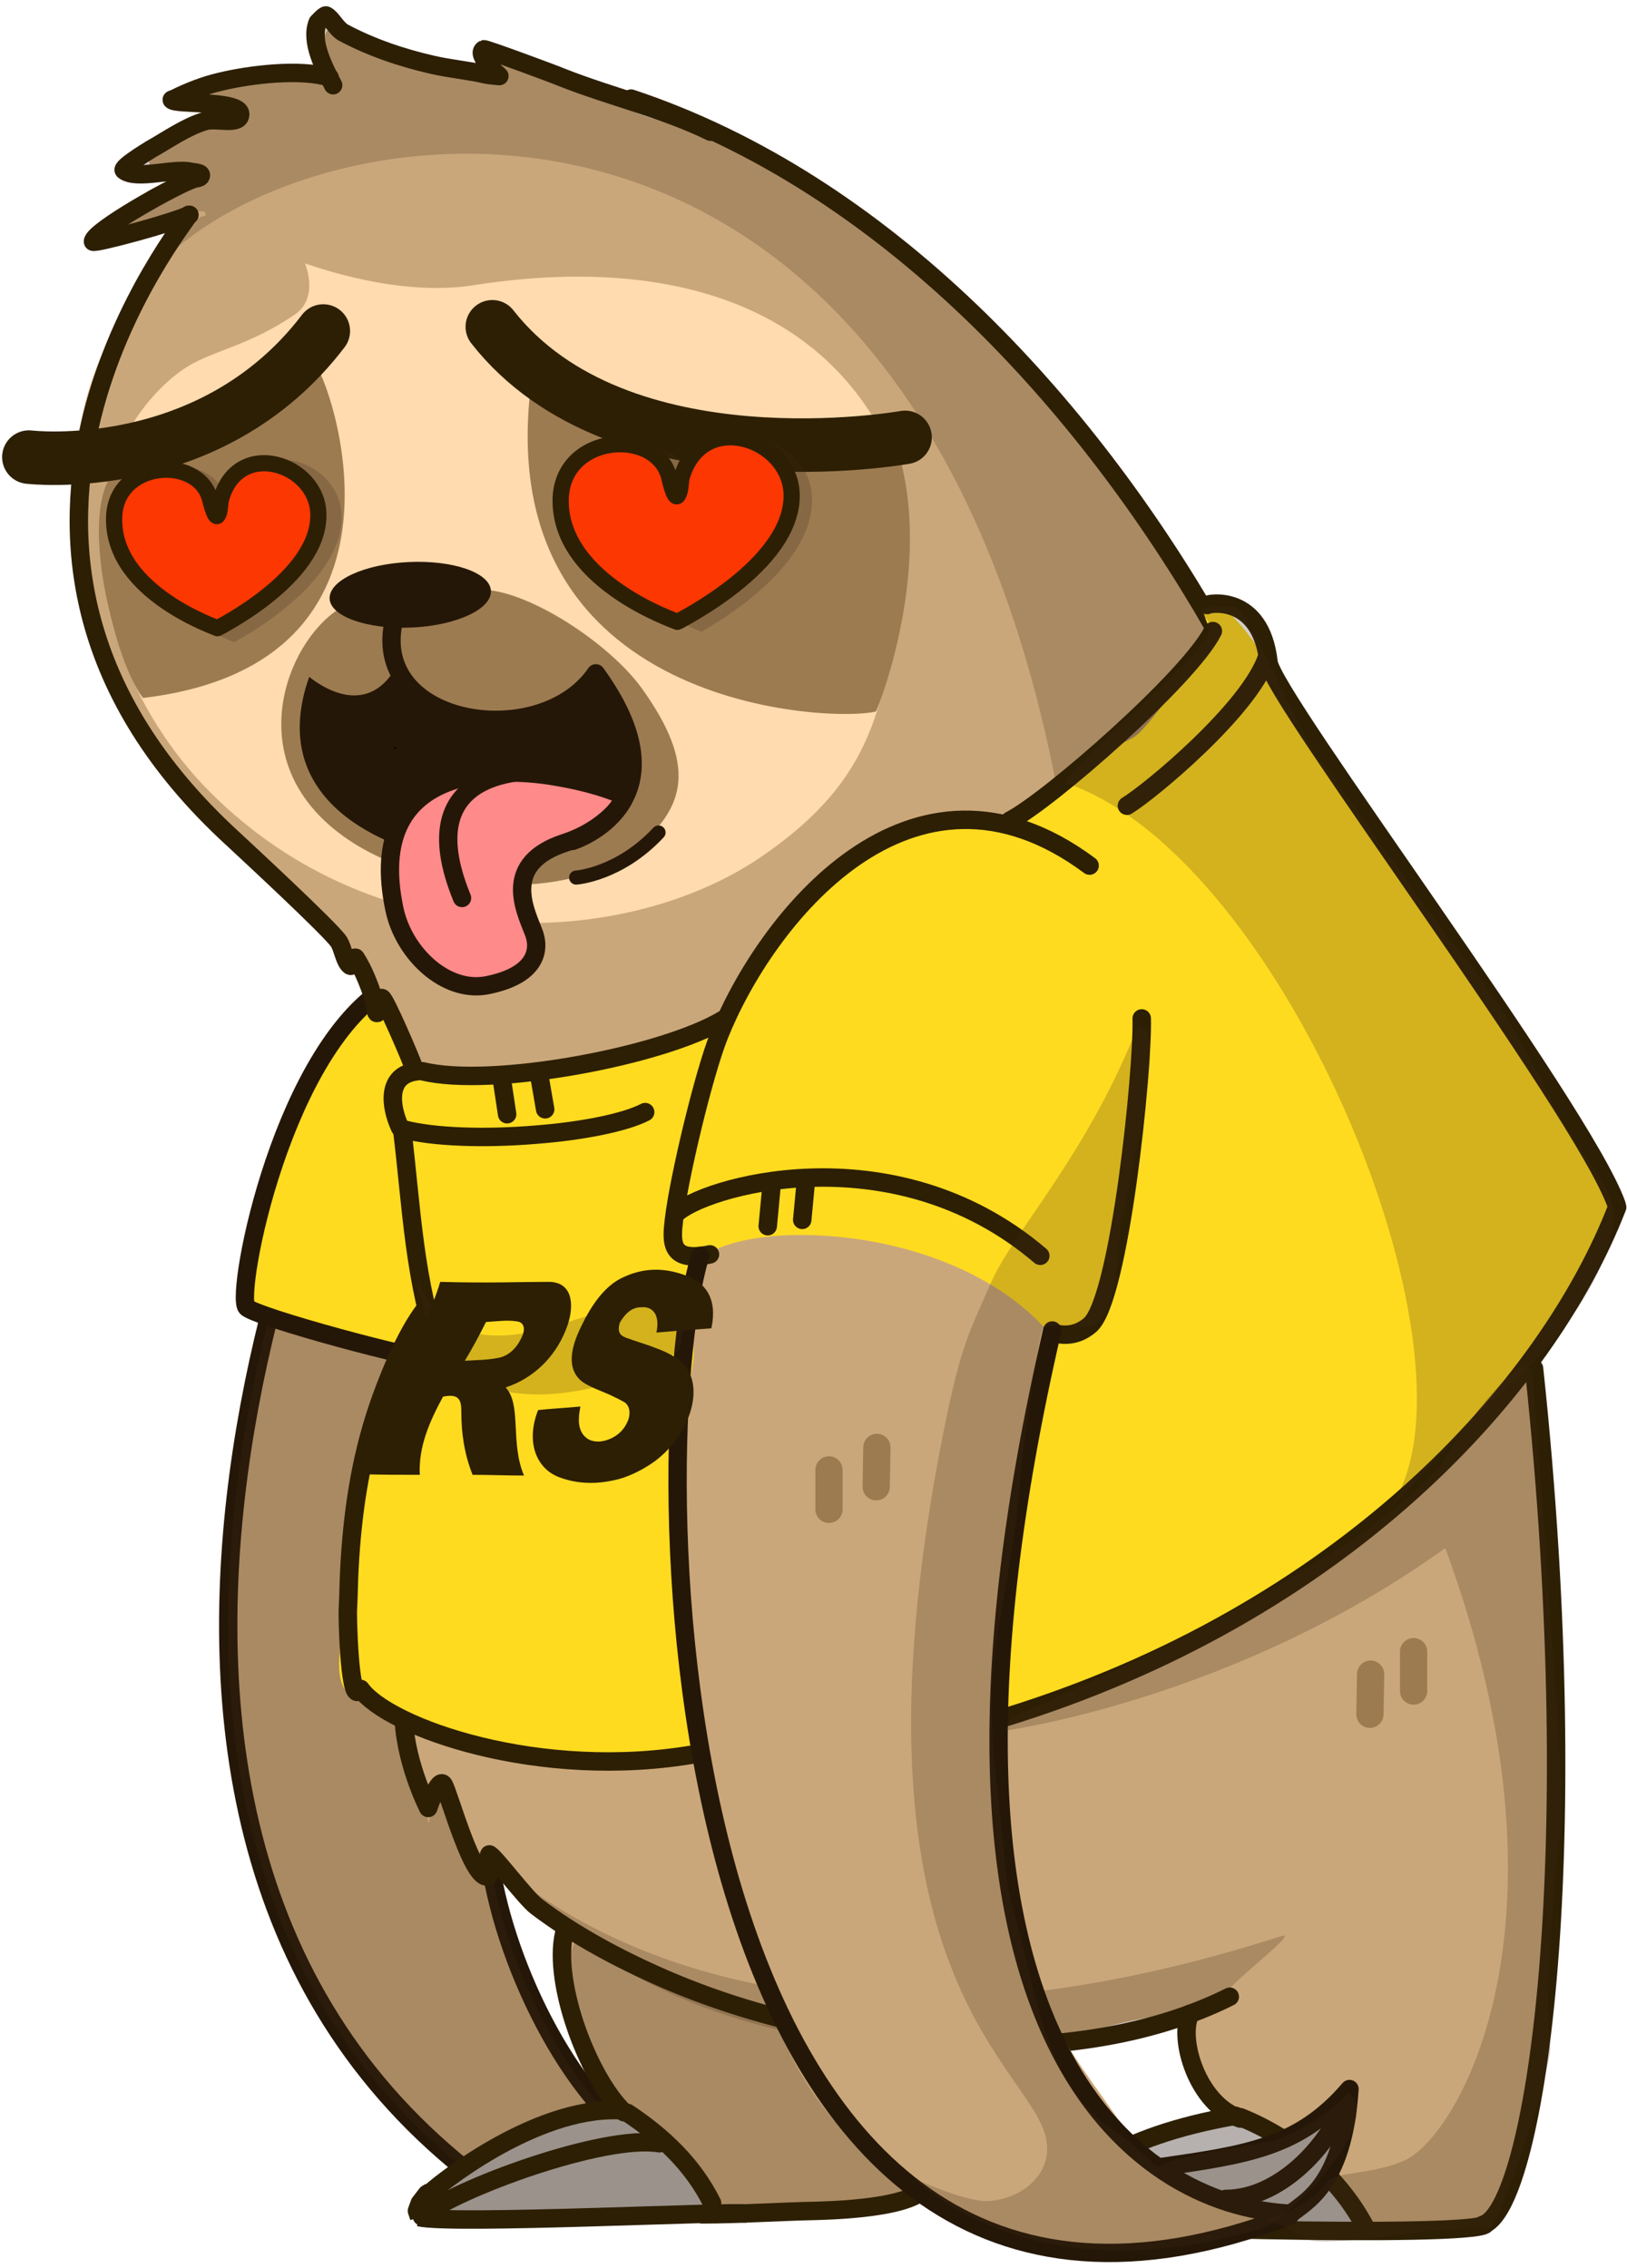 <svg width="231" height="322" viewBox="0 0 231 322" fill="none" xmlns="http://www.w3.org/2000/svg">
<g clip-path="url(#clip0_202_1913)">
<path d="M54.9 143.9C52.8 142.4 -2.1 256 67.7 309.3C82.1 313.5 78.4 307.6 91.1 308.4C93.4 308.5 106.9 309.6 104.7 306.1C101.5 301.1 96.1 307.8 91.3 304.5C79.8 296.6 70.6 276.3 69.3 262C68.1 249 70.4 234.5 76.3 222.6C79.8 215.5 84.6 204.6 83.8 196.5C82.3 181.6 72.7 163.1 64.6 150.9C62.3 147.3 58.3 146.2 54.9 143.9Z" fill="#CAA77A"/>
<path d="M54.9 143.9C52.8 142.4 -2.1 256 67.7 309.3C82.1 313.5 78.4 307.6 91.1 308.4C93.4 308.5 106.9 309.6 104.7 306.1C101.5 301.1 96.1 307.8 91.3 304.5C79.8 296.6 70.6 276.3 69.3 262C68.1 249 70.4 234.5 76.3 222.6C79.8 215.5 84.6 204.6 83.8 196.5C82.3 181.6 72.7 163.1 64.6 150.9C62.3 147.3 58.3 146.2 54.9 143.9Z" stroke="#251707" stroke-width="2.6" stroke-miterlimit="10" stroke-linecap="round" stroke-linejoin="round"/>
<path opacity="0.23" d="M54.9 143.9C52.8 142.4 -2.1 256 67.7 309.3C82.1 313.5 78.4 307.6 91.1 308.4C93.4 308.5 106.9 309.6 104.7 306.1C101.5 301.1 96.1 307.8 91.3 304.5C79.8 296.6 70.6 276.3 69.3 262C68.1 249 70.4 234.5 76.3 222.6C79.8 215.5 84.6 204.6 83.8 196.5C82.3 181.6 72.7 163.1 64.6 150.9C62.3 147.3 58.3 146.2 54.9 143.9Z" fill="#3F2719"/>
<path d="M55.7 139.7C40.2 148.2 33.4 183.5 35 185.6C36 186.9 59.9 193.4 62.3 193.1C67.9 192.3 66.3 190.2 67.2 186.1C69.7 174.9 70.3 164.1 66 153.4C64.7 150.2 62.5 145.4 58.8 144.7C56.8 144.3 68.8 132.5 55.7 139.7Z" fill="#FFDB1F"/>
<path d="M55.7 139.7C40.2 148.2 33.4 183.5 35 185.6C36 186.9 59.9 193.4 62.3 193.1C67.9 192.3 66.3 190.2 67.2 186.1C69.7 174.9 70.3 164.1 66 153.4C64.7 150.2 62.5 145.4 58.8 144.7C56.8 144.3 68.8 132.5 55.7 139.7Z" stroke="#251707" stroke-width="2.6" stroke-miterlimit="10" stroke-linecap="round" stroke-linejoin="round"/>
<path d="M175.9 300.7C168.5 303.7 161.2 302.7 154.7 308.2C153.6 309.1 150 312.3 150.5 313.9C151.3 316.6 157.2 315.9 159.3 316C167.4 316.2 175.8 317.2 183.9 317.4C185.4 317.4 193 318.3 193.3 316.2C193.9 311 183.1 307.2 180.6 304.5" fill="#B6B1AE"/>
<path d="M88.9 299.2C80.6 299 71.3 302.7 64.8 307.7C64.2 308.2 59.1 313 59.6 313.7C60.9 315.6 67.3 314.2 69.2 314.4C77.3 315.3 86 313.8 94.2 314C95.6 314 101 315 101.8 313.4C103 311.1 96.5 307.1 95.3 306.4" fill="#B6B1AE"/>
<path d="M26.8 31.1C24.4 31.1 18.2 43.2 16.8 45.7C6.4 63.9 10.2 85.2 18.5 103.5C20.6 108.2 48.3 132.8 47.6 131.2C47.4 130.7 59.1 155.4 63.4 156.5C80 160.6 73.7 154 90.3 154C94.5 154 105.6 149.2 109 145.7C111.9 142.8 112.8 139 115.2 135.7C118.4 131.2 125.8 125.8 131 123.8C136.3 121.7 143 123 148.2 124.3C149.5 124.6 153.6 126.3 154.9 125C157.1 122.8 158.1 116.5 157.5 113.8C156 106.5 164 113.4 162.6 106.4C161.6 101.6 174.5 93.4 171.9 89.2C140.8 39.6 135.3 41.3 119.5 29.9C115.6 27 107.3 22.1 102.8 19.8C98.4 17.6 93.6 17.7 89.2 15.5C83.5 12.6 77.2 8.9 71.1 7.4C69.5 7 71.7 9.7 71.6 10C71.4 10.4 67.6 10.3 67.1 10.2C62 9.2 56.7 9.3 51.8 7.1C51 6.7 48 3.7 47 4C44.1 5 48.4 13.1 48.4 13.1C48.4 13.1 48 12.4 47.7 12.1C46.3 11 43.1 10.1 41.3 9.7C37.4 8.9 35.8 11.4 32.5 12.1C32.1 12.2 28.2 13.2 28.2 13.3C28.2 14.1 34.4 15.1 34.4 15.9C34.4 16.6 33 16.3 32.7 16.4C30.9 16.7 20.5 21 21.2 23.3C21.5 24.3 27 24.3 28.1 25C28.4 25.2 29.1 25.2 29.1 25.2C29.1 25.2 24.8 25.9 22.7 26.4C19.8 27 14.4 33 19.1 33" fill="#CAA77A"/>
<path d="M221.2 242.1C222 248.4 219.5 298.9 216.7 304.6C213.8 310.5 211.4 313.4 211 315.7C210.8 317.1 198.2 318.4 195 317.1C195 317.1 187.6 307.9 185.2 306.1C183.2 304.6 184.7 304.3 180 302.3C177.1 301.1 173.5 301.1 170.8 298.3C168.2 295.7 170.3 288.9 167.5 287C164.7 285.2 159.1 287.5 150.2 289.4C141.3 291.3 134.7 290.9 126.1 288.7C124.6 288.3 124.8 291.2 125.6 294.5C126.4 298.2 127.9 302.4 128.5 303.2C128.9 303.9 133.1 308.7 132 309.8C129.8 312.1 113.5 314.3 110.8 314.3C107.7 314.3 104.9 313 102 313.5C101.3 313.6 99.9 313.5 99.9 313.5C99.9 313.5 101.5 314.2 101.3 313.7C101 312.8 99.1 311.2 98.5 310.4C96.2 307.3 92.4 302.9 89.7 300.3C87.5 298.1 86.8 296 85.3 293.1C83.2 288.9 81.8 283.7 80.6 279C80.3 277.9 81 274 80 273.3C73.6 268.4 73 264.7 69.4 264.1C65.7 263.5 64 257 63.4 254.2C62 247.2 60.7 264.2 60.7 256.9C60.7 255.7 56.7 243.9 57.5 243.4C59 242.3 60.1 242.5 61.8 242.5C67.8 242.5 72.7 242.1 78.7 243.7C82.6 244.8 85.8 247.3 90 247.7C96.4 248.3 102.8 246.7 109.2 247.2C115.4 247.7 120.6 248.7 125.8 247.7C127 247.5 133.7 254.5 134.4 253.8C135.3 252.9 132.7 240.8 134.7 240.3C138.2 239.4 141 242.9 144.3 243.5C152.4 245.1 159 233.8 158.6 229.6C158.2 225.4 172.7 225.7 174 222.5C175.4 219 178.1 226.4 179.5 222.7C181.2 218.1 179.2 211.3 178.2 206.6C177.6 203.6 174.9 195.6 176.4 192.5C179.1 187.2 196 178.6 201.7 177.3C206.9 176.1 212.8 175 218.1 176.4C224.6 178 215.7 185.9 217.7 199.2C218.5 204.6 221.8 225.7 221.6 241.8" fill="#CAA77A"/>
<path d="M15.4 68.2C17.4 60.1 22.9 54.3 26.7 52C30.5 49.7 35.3 49.1 41.8 44.7C45.4 42.3 43.3 37.4 43.3 37.4C44.6 37.8 56.5 42.2 67.2 40.5C94 36.3 115 42.9 125 61C127.2 65.1 130.7 74.4 128.3 84.8C124.9 99.9 124.7 110.2 108.3 121.5C88.8 135 52.4 136.4 28.6 111.2C18.2 100 11.7 83.4 15.4 68.2Z" fill="#FFDBAF"/>
<path d="M54.5 85.6C47.7 82.2 36.6 96.1 40.9 108.7C46.8 125.9 78.1 130.3 90.1 120.6C97.4 114.7 99 108.7 91.1 97.7C85.9 90.5 71.9 81.8 66.1 84.1" fill="#9D7B51"/>
<path d="M15.4 68.2C11.7 74.9 16.3 93.9 20.3 99.1C61.5 94.2 46.8 53.6 44.6 51.5C43.4 50.3 27.5 65.2 25.1 65.6C21.7 66.4 16.9 65.5 15.4 68.2Z" fill="#9D7B51"/>
<path d="M75.5 53.8C69 101.1 118.9 102.6 124.4 101C126.5 95.9 133.2 75.2 125.8 59.7C125.1 58.3 115.1 62.9 113.7 63.2C101.9 65.2 76.1 49.2 75.5 53.8Z" fill="#9D7B51"/>
<path d="M109.2 193.4V199.1" stroke="#9D7B51" stroke-width="3.87" stroke-miterlimit="10" stroke-linecap="round" stroke-linejoin="round"/>
<path d="M194.6 237.7L194.5 243.4" stroke="#9D7B51" stroke-width="3.87" stroke-miterlimit="10" stroke-linecap="round" stroke-linejoin="round"/>
<path d="M200.7 234.5V240.1" stroke="#9D7B51" stroke-width="3.87" stroke-miterlimit="10" stroke-linecap="round" stroke-linejoin="round"/>
<path opacity="0.23" d="M14.5 32.8C18.5 32.8 22 31.7 25.9 30.8C27 30.5 29.2 29.3 29.2 30.5C29.2 30.7 28.7 30.7 28.5 30.8C25.1 32.8 22.4 35.7 20.5 39.2C19.8 40.4 18 43.7 18.5 42.9C33.8 15.2 132 -5.9 151.5 120.2C151.7 121.2 137.5 120 138.5 120.3C140.5 121 141.8 141.5 144.3 142.4C145.4 142.8 155.4 124.9 156.3 124.3C157.7 123.3 181.7 119.1 174.9 97.5C163.5 61.6 118.9 27.6 115.1 25.5C100.7 17.5 71.2 8.6 70.5 8.4C70.4 8.4 67.8 10 66.5 9.7C61.7 8.9 56.3 7.1 51.4 5.7C50.6 5.5 46.2 2 46 2.3C45.5 3.4 45.1 9.5 45.7 10.3C46.1 10.9 48.5 10 47.7 10C41.5 10 33.6 12 26.9 13.3C26.7 13.3 26.2 13.4 26.2 13.6C26.2 15.5 34.9 14.3 34.9 15.6C34.9 16.6 22.8 20 21.2 21.3C20.7 21.7 18.7 23.2 19.2 23.6C20.8 25.2 24.8 23.2 26.9 24.3" fill="#3F2719"/>
<path opacity="0.23" d="M82.5 275.6C80.9 274.1 80.3 282.4 80.4 283.1C80.9 289.5 83.7 294.9 87.6 300C87.7 300.2 86.8 298.5 86.7 298.7C86.5 299.4 82.3 301.2 81.5 301.3C79.1 301.8 57 310.1 60.1 314.7C60.2 314.8 83 314.4 84.9 314.4C97.3 314.4 107 314.4 119.4 314.4C121.2 314.4 130.2 311.8 131.2 310.3C132.6 308.2 128.1 300.8 127.4 299C127 298 125.2 289.1 125 289C121.1 286.4 112.4 287.4 108 286.3C100.7 284.5 87.9 280.8 82.5 275.6Z" fill="#3F2719"/>
<path opacity="0.23" d="M173.4 284.2C172.4 283.1 185.1 273.9 181.9 274.9C103.9 299.9 72.3 264.5 71.5 265.7C71.2 266.1 75.8 269.7 76.1 270.1C81.1 275.6 85.9 278.4 92.6 281.8C129 300 174.7 285.6 173.4 284.2Z" fill="#3F2719"/>
<path d="M26.8 30.5C26.7 31.3 -11.5 77 32 118.1C34.9 120.8 46.9 131.9 48.1 133.7C48.7 134.6 48.9 136.5 49.7 137.1C50.1 137.4 50.3 135.7 50.5 136C51.6 137.7 52.4 139.8 53 141.6C53.2 142.3 53.4 144.4 53.6 143.7C53.7 143.5 53.4 141.8 54.2 141.7C54.6 141.6 58.5 150.7 58.8 151.7" stroke="#2D1F04" stroke-width="2.62" stroke-miterlimit="10" stroke-linecap="round" stroke-linejoin="round"/>
<path d="M26.9 30.5C24.7 31.6 13.2 34.7 13.2 34.3C13.2 32.8 25.2 26.1 27.5 25.4C27.8 25.3 28.4 25.3 28.5 25C28.7 24.5 27.6 24.5 27.1 24.4C24.8 23.8 19.4 25.6 17.6 24.2C17.1 23.8 21.1 21.4 21.4 21.2C23.9 19.8 26.4 18 29.1 17.2C30.7 16.7 34.1 17.9 34.1 16.2C34.1 14.2 25.1 14.9 24.4 14.2C24.3 14.1 24.7 14.1 24.8 14C26.8 13 29.1 12.1 31.3 11.6C35.4 10.6 42.7 9.7 46.8 11" stroke="#2D1F04" stroke-width="2.62" stroke-miterlimit="10" stroke-linecap="round" stroke-linejoin="round"/>
<path d="M47.3 12.1C46.1 9.8 44 5.9 45.1 3.2C45.2 3.1 46.1 2.1 46.3 2.2C47.1 2.6 47.7 4 48.7 4.6C52.6 6.7 57 8.2 61.4 9.2C64 9.8 66.6 10 69.1 10.6C69.7 10.7 70.9 10.8 70.9 10.8C70.9 10.8 67.4 7.7 68.7 7C68.9 6.9 78.9 10.6 79.8 11C86.9 13.8 94.1 15.4 100.9 18.7" stroke="#2D1F04" stroke-width="2.62" stroke-miterlimit="10" stroke-linecap="round" stroke-linejoin="round"/>
<path d="M57.3 242.8C57.2 249.7 60.8 256.7 60.8 256.7C60.8 256.7 62.3 252.2 63 253.4C63.8 254.8 67.1 267.1 69.3 266.4C69.4 266.4 69.3 263.1 69.5 263.3C70.3 263.7 74.7 269.6 76.2 270.7C81.6 274.8 88 278.2 94.2 280.9C117.3 291 151.6 295 174.6 283.5" stroke="#2D1F04" stroke-width="2.62" stroke-miterlimit="10" stroke-linecap="round" stroke-linejoin="round"/>
<path d="M80.3 273.8C78.1 280.5 83.3 294.8 88.6 299.9" stroke="#2D1F04" stroke-width="2.62" stroke-miterlimit="10" stroke-linecap="round" stroke-linejoin="round"/>
<path d="M125.2 289.9C125.4 294.6 127.3 304.7 131.1 308.5" stroke="#2D1F04" stroke-width="2.62" stroke-miterlimit="10" stroke-linecap="round" stroke-linejoin="round"/>
<path d="M87.8 299.6C75.6 299.2 61.7 310.6 60.8 311.6" stroke="#2D1F04" stroke-width="2.62" stroke-miterlimit="10" stroke-linecap="round" stroke-linejoin="round"/>
<path d="M99.7 314.4C104.7 314.4 110.9 314 116 313.9C119 313.8 132.5 313.4 131.7 309.2" stroke="#2D1F04" stroke-width="2.62" stroke-miterlimit="10" stroke-linecap="round" stroke-linejoin="round"/>
<path d="M169 285.9C167.2 289.4 170 298.8 176.1 300.8" stroke="#2D1F04" stroke-width="2.62" stroke-miterlimit="10" stroke-linecap="round" stroke-linejoin="round"/>
<path d="M217.8 194.3C225.4 265.5 217.7 314 210.5 315.9" stroke="#2D1F04" stroke-width="2.62" stroke-miterlimit="10" stroke-linecap="round" stroke-linejoin="round"/>
<path d="M175.4 300.4C158.2 303.4 151.6 309.4 147.5 314.5" stroke="#2D1F04" stroke-width="2.62" stroke-miterlimit="10" stroke-linecap="round" stroke-linejoin="round"/>
<path d="M147.7 314.8C149.5 316.3 209.3 317.8 210.9 315.8" stroke="#2D1F04" stroke-width="2.62" stroke-miterlimit="10" stroke-linecap="round" stroke-linejoin="round"/>
<path d="M89.6 14C125.7 26 154.1 57.2 172.4 89.1" stroke="#2D1F04" stroke-width="2.62" stroke-miterlimit="10" stroke-linecap="round" stroke-linejoin="round"/>
<path d="M89.1 300C94.2 303.4 98.4 307.4 101.1 312.8" stroke="#2D1F04" stroke-width="2.62" stroke-miterlimit="10" stroke-linecap="round" stroke-linejoin="round"/>
<path d="M176.1 300.6C183.8 303.7 190.4 309.4 194.1 316.7" stroke="#2D1F04" stroke-width="2.62" stroke-miterlimit="10" stroke-linecap="round" stroke-linejoin="round"/>
<path d="M59.5 314.8C64.3 315.9 103.9 313.9 106.2 314.3Z" fill="black"/>
<path d="M59.5 314.8C64.3 315.9 103.9 313.9 106.2 314.3" stroke="#2D1F04" stroke-width="2.62" stroke-miterlimit="10" stroke-linejoin="round"/>
<path d="M61.1 311.2L60.6 311.5L59.6 312.8L59.2 313.9L59.5 314.8" fill="black"/>
<path d="M61.1 311.2L60.6 311.5L59.6 312.8L59.2 313.9L59.5 314.8" stroke="#2D1F04" stroke-width="2.62" stroke-miterlimit="10" stroke-linejoin="round"/>
<path d="M59.9 314.7C64.6 310.8 85.7 303 93.6 304.3" stroke="#2D1F04" stroke-width="2.62" stroke-miterlimit="10" stroke-linecap="round" stroke-linejoin="round"/>
<path d="M149.4 314.6C156.7 310.9 165.6 308.3 174.4 307.2C178.2 306.7 182 306.6 185.7 306.7" stroke="#2D1F04" stroke-width="2.62" stroke-miterlimit="10" stroke-linecap="round" stroke-linejoin="round"/>
<path d="M69.9 46.4C87.9 69.4 128.5 62.1 128.5 62.1" stroke="#2D1F04" stroke-width="7.6" stroke-miterlimit="10" stroke-linecap="round" stroke-linejoin="round"/>
<path d="M45.9 47C29.9 68 4.1 64.9 4.1 64.9" stroke="#2D1F04" stroke-width="7.6" stroke-miterlimit="10" stroke-linecap="round" stroke-linejoin="round"/>
<path d="M46.8 85C46.7 82.4 51.7 80.1 58 79.8C64.3 79.5 69.6 81.3 69.7 83.9C69.8 86.5 64.8 88.8 58.5 89.1C52.1 89.4 46.9 87.5 46.8 85Z" fill="#251707"/>
<path d="M103.1 64.9C103.3 64.8 103.5 64.6 103.7 64.5" stroke="#2D1F04" stroke-width="3.05" stroke-miterlimit="10" stroke-linecap="round" stroke-linejoin="round"/>
<path d="M97.3 69.3C97 69.3 96.7 69.2 96.4 69.2Z" fill="#2D1F04"/>
<path d="M58.1 153.1C59.2 152.4 55.1 154.4 55.9 157.8C57.5 164.2 57.1 172 58.9 178.6C59.3 180 61.4 184.9 61.1 186.1C60.6 188.1 57.5 190.6 56.6 192.9C53.8 199.8 50.7 208.5 49.8 215.8C49.3 219.7 50.4 224.3 49.4 228.2C48.7 231.1 47 237.8 49.8 239.7C51.4 240.8 52 239.5 53.6 239.9C55.7 240.4 58 244.3 60.6 244.9C68.6 246.9 88.9 253.7 96.8 248.5C98.5 247.4 99.2 242.4 97.2 242.4C95.4 242.4 95.9 246.5 97.2 247.8C98.1 248.7 103.6 248.6 104.9 248.3C111.4 247 118.6 245.8 125.3 245.3C128.5 245 132 246.4 135.2 245.3C144.8 242.1 154.5 239.6 164.1 235.8C169.6 233.6 174 229.2 179.2 226.3C193.7 218.2 205.4 207.2 214.5 193.5C218.9 186.9 227.5 180.5 229.2 172.2C230.5 165.6 221.5 157.5 217.9 152.7C208.9 140.7 201.9 127.2 192.8 115C190.4 111.9 186.6 108.1 185.6 104.1C185 101.9 174.7 83.5 171.3 85.8C170.5 86.3 174.2 90.8 173.1 91.4C169.2 93.3 165.5 100.3 161.8 104C160.2 105.6 157.4 105.9 155.5 107.4C151.8 110.3 147.8 116.1 142.9 117.3C140.6 117.9 138.7 116.1 136.4 116.4C132.7 116.9 123.1 119.4 120.4 122.1C116.9 125.6 111.4 131 108.7 135C106.8 137.9 105.9 141.9 103.3 144.5C96 151.8 81.7 148.4 72.6 152C68.1 153.8 62.4 151.4 57.9 152.5C57 152.7 55 155 58.1 153.1Z" fill="#FFDB1F"/>
<path d="M58 154C59.1 153.3 55 155.3 55.8 158.7C57.4 165.1 57 172.9 58.8 179.5C59.2 180.9 61.3 185.8 61 187C60.5 189 57.4 191.5 56.5 193.8C53.7 200.7 50.6 209.4 49.7 216.7C49.2 220.6 50.3 225.2 49.3 229.1C48.6 232 46.9 238.7 49.7 240.6C51.3 241.7 52.3 242.6 53.8 243C55.9 243.5 57.8 245.2 60.4 245.8C68.4 247.8 88.7 254.6 96.6 249.4C98.3 248.3 99 243.3 97 243.3C95.2 243.3 95.7 247.4 97 248.7C97.9 249.6 103.4 249.5 104.7 249.2C111.2 247.9 118.4 246.7 125.1 246.2C128.3 245.9 131.8 247.3 135 246.2C144.6 243 154.3 240.5 163.9 236.7C169.4 234.5 173.8 230.1 179 227.2C193.5 219.1 206.3 210 215.4 196.3C219.8 189.7 227.4 181.4 229 173.1C230.3 166.5 221.3 158.4 217.7 153.6C208.7 141.6 201.7 128.1 192.6 115.9C190.2 112.8 186.4 109 185.4 105C184.8 102.8 177.9 86.3 171.1 86.7C170.2 86.8 173.1 91.1 172 91.7C168.1 93.6 165.3 101.2 161.6 104.8C160 106.4 157.2 106.7 155.3 108.2C151.6 111.1 147.6 116.9 142.7 118.1C140.4 118.7 138.5 116.9 136.2 117.2C132.5 117.7 122.9 120.2 120.2 122.9C116.7 126.4 111.2 131.8 108.5 135.8C106.6 138.7 105.7 142.7 103.1 145.3C95.8 152.6 81.5 149.2 72.4 152.8C67.9 154.6 62.2 152.2 57.7 153.3C57 153.5 54.9 155.9 58 154Z" fill="#FFDB1F"/>
<path d="M56.2 94.8C51.6 102.7 44.2 96.3 43.9 96.1C37.6 113.9 55 120.6 63.8 122C72.9 123.5 82.6 118.7 88.6 111.2C91.9 107 89.6 99.5 84.7 96.2C84.4 96 79.5 100.4 78 100.9C70.8 103.3 58.6 101.6 56.2 94.8Z" fill="#251707"/>
<path d="M149 189.3C150 190.4 148.9 188.7 146.6 199.6C143 216.5 139 243 144.7 273.2C147.4 287.2 154.2 293.8 161.7 305.2C164.4 309.2 169.3 311.2 174.3 312.3C176 312.7 183 314.6 181.5 315.3C173.4 319.3 165.1 322 156.4 320.3C152.1 319.4 146.9 319 142.5 318.1C137.8 317.2 132.3 313 128.5 310.3C124.5 307.5 122 305.2 118.8 301.5C109 290.3 107.4 277.6 103.4 264C101.7 258.2 100.5 256.1 99.5 246C98.5 235.9 96.8 216.9 96.8 216.9C96.8 216.9 97 200.6 98.3 194.1C99.3 188.9 95.8 181.3 100.2 178.2C108 172.9 135.9 174.1 149 189.3Z" fill="#CAA77A"/>
<path opacity="0.23" d="M32.1 70.8C30.3 63.8 17.5 64.8 17.5 74.2C17.5 85.7 33.4 91.1 33.2 91.2C33 91.3 48.7 83.3 48.5 73.3C48.4 65.4 36.4 61.3 33.8 70.8C33.6 71.5 33.7 72.9 33.3 73.5C32.8 74.1 32.1 70.8 32.1 70.8Z" fill="#3F2719"/>
<path opacity="0.23" d="M98.4 68.3C96.5 60.9 83.4 62 83.5 71.8C83.5 84 99.8 89.7 99.6 89.7C99.4 89.7 115.5 81.4 115.3 70.8C115.2 62.5 102.9 58.1 100.2 68.2C100 68.9 100.1 70.4 99.6 71C99.1 71.8 98.4 68.3 98.4 68.3Z" fill="#3F2719"/>
<path d="M154.7 122.9C129.3 104 108.6 130.7 102.1 147C99.9 152.5 96.4 167.2 95.7 173.1C95.3 176.4 95.1 179.3 100.8 178.1" stroke="#2D1F04" stroke-width="2.62" stroke-miterlimit="10" stroke-linecap="round" stroke-linejoin="round"/>
<path d="M95.9 172.4C99.3 168.7 126.6 160.3 147.7 178.3" stroke="#2D1F04" stroke-width="2.62" stroke-miterlimit="10" stroke-linecap="round" stroke-linejoin="round"/>
<path d="M149.6 189.3C150.3 189.4 152.5 190.1 154.8 188.1C159 184.3 162.3 151.8 162.1 144.6" stroke="#2D1F04" stroke-width="2.62" stroke-miterlimit="10" stroke-linecap="round" stroke-linejoin="round"/>
<path d="M143.4 116.5C148.9 113.7 168.9 96.2 172.2 89.6" stroke="#2D1F04" stroke-width="2.62" stroke-miterlimit="10" stroke-linecap="round" stroke-linejoin="round"/>
<path d="M59.2 152.1C54.8 152.6 55.4 157.1 56.8 160.1" stroke="#2D1F04" stroke-width="2.62" stroke-miterlimit="10" stroke-linecap="round" stroke-linejoin="round"/>
<path d="M57.1 160.4C58.4 170.9 58.8 182.5 62.6 192.5" stroke="#2D1F04" stroke-width="2.62" stroke-miterlimit="10" stroke-linecap="round" stroke-linejoin="round"/>
<path d="M60.5 185.7C57.4 189.6 54.7 196.7 53.6 200C51.1 207.4 50 215.1 49.6 222.9C49.5 224.7 49.5 226.5 49.4 228.3C49.3 229.3 49.6 240.8 50.8 240.2" stroke="#2D1F04" stroke-width="2.62" stroke-miterlimit="10" stroke-linecap="round" stroke-linejoin="round"/>
<path d="M51.2 239.8C55 245.2 76.6 253 99 249" stroke="#2D1F04" stroke-width="2.62" stroke-miterlimit="10" stroke-linecap="round" stroke-linejoin="round"/>
<path d="M229.6 171.4C219.6 197.2 190.7 229.1 142.5 243.9" stroke="#2D1F04" stroke-width="2.62" stroke-miterlimit="10" stroke-linecap="round" stroke-linejoin="round"/>
<path d="M171.4 85.9C171.4 85.7 179 84.2 180.1 94C180.6 98.9 224.6 157.3 229.5 171" stroke="#2D1F04" stroke-width="2.62" stroke-miterlimit="10" stroke-linecap="round" stroke-linejoin="round"/>
<path d="M60 152.1C69.7 154.5 94.1 150 102.8 144.7" stroke="#2D1F04" stroke-width="2.62" stroke-miterlimit="10" stroke-linecap="round" stroke-linejoin="round"/>
<path d="M57.1 160.3C61.5 161.5 69 161.7 76.1 161.1C82.6 160.6 88.7 159.4 91.6 157.9" stroke="#2D1F04" stroke-width="2.62" stroke-miterlimit="10" stroke-linecap="round" stroke-linejoin="round"/>
<path d="M179.9 93.3C177.4 100.7 163.3 112.4 160 114.4" stroke="#2D1F04" stroke-width="2.62" stroke-miterlimit="10" stroke-linecap="round" stroke-linejoin="round"/>
<path d="M29.8 70.8C28.1 64.5 16.1 65.4 16.2 73.8C16.2 84.3 31.1 89.2 30.9 89.2C30.7 89.2 45.4 82.1 45.2 73C45.1 65.9 33.9 62.1 31.4 70.8C31.2 71.4 31.3 72.7 30.9 73.2C30.5 73.8 29.8 70.8 29.8 70.8Z" fill="#FC3701"/>
<path d="M29.8 70.8C28.1 64.5 16.1 65.4 16.2 73.8C16.2 84.3 31.1 89.2 30.9 89.2C30.7 89.2 45.4 82.1 45.2 73C45.1 65.9 33.9 62.1 31.4 70.8C31.2 71.4 31.3 72.7 30.9 73.2C30.5 73.8 29.8 70.8 29.8 70.8Z" stroke="#2D1F04" stroke-width="2.3" stroke-miterlimit="10" stroke-linecap="round"/>
<path d="M95 67.7C93.1 60.6 79.6 61.6 79.6 71.1C79.6 82.8 96.4 88.3 96.2 88.3C96 88.3 112.6 80.3 112.4 70.2C112.2 62.2 99.7 58 96.8 67.7C96.6 68.4 96.7 69.8 96.2 70.4C95.7 71 95 67.7 95 67.7Z" fill="#FC3701"/>
<path d="M95 67.7C93.1 60.6 79.6 61.6 79.6 71.1C79.6 82.8 96.4 88.3 96.2 88.3C96 88.3 112.6 80.3 112.4 70.2C112.2 62.2 99.7 58 96.8 67.7C96.6 68.4 96.7 69.8 96.2 70.4C95.7 71 95 67.7 95 67.7Z" stroke="#2D1F04" stroke-width="2.3" stroke-miterlimit="10" stroke-linecap="round"/>
<path d="M88.6 112.9C88.8 113.2 85.9 111.4 78.5 110.2C71.2 109 51.6 108.2 56 129.1C57.3 135.3 63.2 141 69.1 139.9C76.2 138.5 76.8 134.8 75.7 132.2C74.4 128.9 71.4 122.6 80.1 119.7C86 117.8 88.9 113.7 88.6 112.9Z" fill="#FF8A8A"/>
<path d="M88.6 112.9C88.8 113.2 85.9 111.4 78.5 110.2C71.2 109 51.6 108.2 56 129.1C57.3 135.3 63.2 141 69.1 139.9C76.2 138.5 76.8 134.8 75.7 132.2C74.4 128.9 71.4 122.6 80.1 119.7C86 117.8 88.9 113.7 88.6 112.9Z" stroke="#251707" stroke-width="2.6" stroke-miterlimit="10" stroke-linecap="round" stroke-linejoin="round"/>
<path d="M81.3 109.8C75.4 108.8 57.8 108.5 65.6 127.5" stroke="#251707" stroke-width="2.6" stroke-miterlimit="10" stroke-linecap="round" stroke-linejoin="round"/>
<path d="M99.4 178.3C90.6 208.3 94.5 348.6 183.1 314.6" stroke="#251707" stroke-width="2.6" stroke-miterlimit="10" stroke-linecap="round" stroke-linejoin="round"/>
<path d="M164.7 307.7C177.1 305.9 184.5 304.9 191.6 296.6C190.7 310.7 185 312.7 182.9 314.6" fill="#B6B1AE"/>
<path d="M164.7 307.7C177.1 305.9 184.5 304.9 191.6 296.6C190.7 310.7 185 312.7 182.9 314.6" stroke="#251707" stroke-width="2.6" stroke-miterlimit="10" stroke-linecap="round" stroke-linejoin="round"/>
<path d="M149.4 188.9C126.3 288.9 161 313.3 183.3 314.3" stroke="#251707" stroke-width="2.6" stroke-miterlimit="10" stroke-linecap="round" stroke-linejoin="round"/>
<path d="M174 312.2C182.7 312.2 190 302.7 191.2 297.4" stroke="#251707" stroke-width="2.6" stroke-miterlimit="10" stroke-linecap="round" stroke-linejoin="round"/>
<path d="M56 87.8C52.1 103 76.7 107.1 84.6 95.6C90.7 104 90.6 109.7 88.6 113.4C86.7 117 83 118.8 81.3 119.4" stroke="#251707" stroke-width="2.6" stroke-miterlimit="10" stroke-linecap="round" stroke-linejoin="round"/>
<path d="M71.2 152.9L72 158.2" stroke="#2D1F04" stroke-width="2.62" stroke-miterlimit="10" stroke-linecap="round" stroke-linejoin="round"/>
<path d="M76.5 152.3L77.4 157.5" stroke="#2D1F04" stroke-width="2.62" stroke-miterlimit="10" stroke-linecap="round" stroke-linejoin="round"/>
<path d="M109.5 168.8L109 174.1" stroke="#2D1F04" stroke-width="2.62" stroke-miterlimit="10" stroke-linecap="round" stroke-linejoin="round"/>
<path d="M114.4 167.9L113.9 173.2" stroke="#2D1F04" stroke-width="2.62" stroke-miterlimit="10" stroke-linecap="round" stroke-linejoin="round"/>
<path d="M117.7 208.7V214.3" stroke="#9D7B51" stroke-width="3.87" stroke-miterlimit="10" stroke-linecap="round" stroke-linejoin="round"/>
<path d="M124.5 205.5L124.4 211.1" stroke="#9D7B51" stroke-width="3.87" stroke-miterlimit="10" stroke-linecap="round" stroke-linejoin="round"/>
<path opacity="0.23" d="M151.4 111.2C182.9 121.9 212.3 194.9 197 214.5C196.3 215.3 211.4 199.3 212 198.7C219.3 192.6 226.6 184.3 228.9 175C230.4 169.1 223.9 163.4 221.5 158.6C218.2 152.1 214 143.7 209.4 137.9C201.2 127.7 194.4 117.2 186.6 106.7C184.5 103.9 177.1 86.6 175.4 86.2C175 86.1 170.5 86.1 170.5 86.5C170.5 88.4 172.3 87 171.4 90.3C170.9 93 149.7 110.6 151.4 111.2Z" fill="#3F2719"/>
<path opacity="0.23" d="M59.6 182.5C65 194.5 78.6 188.1 84.9 186.4C91.2 184.7 98.4 182.2 96.6 191.2C96.1 193.7 72.8 204.4 62.6 192.4C61.4 191 58.1 179.3 59.6 182.5Z" fill="#3F2719"/>
<path opacity="0.23" d="M129.9 309.5C129.2 308.9 136.8 312.7 140.3 312.5C144.7 312.3 149.3 309 148.6 304.1C147.2 293.5 118.6 281.5 133.8 204.1C136.4 190.9 137.6 189.2 140.8 181.9C144.1 174.6 154.6 163.6 161.6 145.5C161.5 146.9 166.7 140.7 159.3 173C158.3 177.4 159.3 185.3 155.4 188C153.8 189.1 150 187.4 148.1 188.6C147.5 189 144.9 208 144.8 210.3C144.3 220.8 140.7 232 140.8 242.3C140.8 249.2 141.8 255.2 142.4 261.6C142.9 268 143.5 270 144.4 273.1C147.5 284.4 148.4 296.3 158.7 302.9C161.4 304.6 164.4 308.2 164.7 307.6C165.4 306.3 179.8 304.4 181.8 303.6C184.6 302.4 187.6 300.8 189.9 298.7C190 298.6 191.4 297.2 191.5 297.2C196.7 301.2 182.9 315.3 179 316.4C157.3 323 140.3 318.4 129.9 309.5Z" fill="#3F2719"/>
<path opacity="0.23" d="M216.5 194C213.9 194.3 207.1 203.5 204.7 207.8C204.3 208.2 204.3 208.2 203.9 208.7C190.2 224.2 143.5 243.9 143.5 243.9L142.8 245.7C142.8 245.7 175.3 241.3 205.2 219.8C224.8 273.1 207 303.5 199.3 306.8C194.6 308.8 189.6 308.3 188.5 309.8C185.2 314 179.2 315.1 180.1 315.4C186.3 317 183.3 318.6 189.7 318.2C201.5 317.5 199.6 316.4 211.4 316.4C212.9 316.4 220.4 293.2 220.1 290.7C219.1 282.9 220.7 265.9 221.8 258.2C222.1 255.8 217.9 197.3 217.5 194.9C217.2 194.2 216.9 194 216.5 194Z" fill="#3F2719"/>
<path d="M56.4 106.1C55.9 106.1 56.2 106 55.8 106.5Z" fill="black"/>
<path d="M93.5 118.2C87.9 124.2 81.8 124.6 81.8 124.6" stroke="#251707" stroke-width="2" stroke-miterlimit="10" stroke-linecap="round" stroke-linejoin="round"/>
<path d="M62.5 182C69.3 182.2 73.9 182 77.9 182C81.2 182 81.6 185.1 80.6 188.1C79.2 192.2 76.3 195.2 72.6 196.7C72.4 196.8 72.2 196.8 71.8 197C74.1 199.5 72.4 204.8 74.4 209.5C71.8 209.5 69.6 209.4 67.1 209.4C65.9 206.4 65.5 203.4 65.5 200.5C65.5 198.9 65.3 197.8 62.9 198.3C61 201.8 59.4 205.4 59.6 209.4C56.9 209.4 54.2 209.4 51.1 209.3C51.5 199 59.7 191.7 62.5 182ZM69 187.7C68.1 189.5 67.2 191.2 66 193.2C67.7 193.1 69.2 193.1 70.7 192.8C72 192.6 73.2 191.6 73.9 190.2C74.7 188.8 74.5 187.7 73.3 187.6C72 187.4 70.6 187.6 69 187.7Z" fill="#2D1F04"/>
<path d="M101 188.6C98 188.8 95.6 189 93.2 189.2C93.7 186.8 92.8 185.5 91.1 185.6C90 185.6 89 186.1 88 187.8C87.6 189.2 88.1 189.6 88.8 189.9C90.1 190.4 91.6 190.8 93.1 191.4C94 191.7 94.8 192.1 95.7 192.6C101 195.7 98 204.1 92.5 207.8C90.7 209 88.7 209.9 87 210.2C84.2 210.8 81.6 210.6 79.3 209.7C76.2 208.5 74.6 204.8 76.4 200.2C78.3 200 80.3 199.9 82.4 199.7C82.3 200.3 82.2 200.8 82.2 201.3C82 204 84 205.4 86.6 204.3C87.8 203.8 88.7 202.9 89.2 201.6C89.6 200.4 89.3 199.4 88.5 199C87.8 198.6 87.1 198.3 86.5 198C85.1 197.4 83.7 196.9 82.7 196.2C80.7 194.7 80.8 192.1 82.2 189C83.8 185.5 85.8 182.5 88.6 181.3C91.2 180.1 94 179.9 97.1 181C100.2 182 101.9 184.4 101 188.6Z" fill="#2D1F04"/>
</g>
<defs>
<clipPath id="clip0_202_1913">
<rect width="231" height="322" fill="white"/>
</clipPath>
</defs>
</svg>
